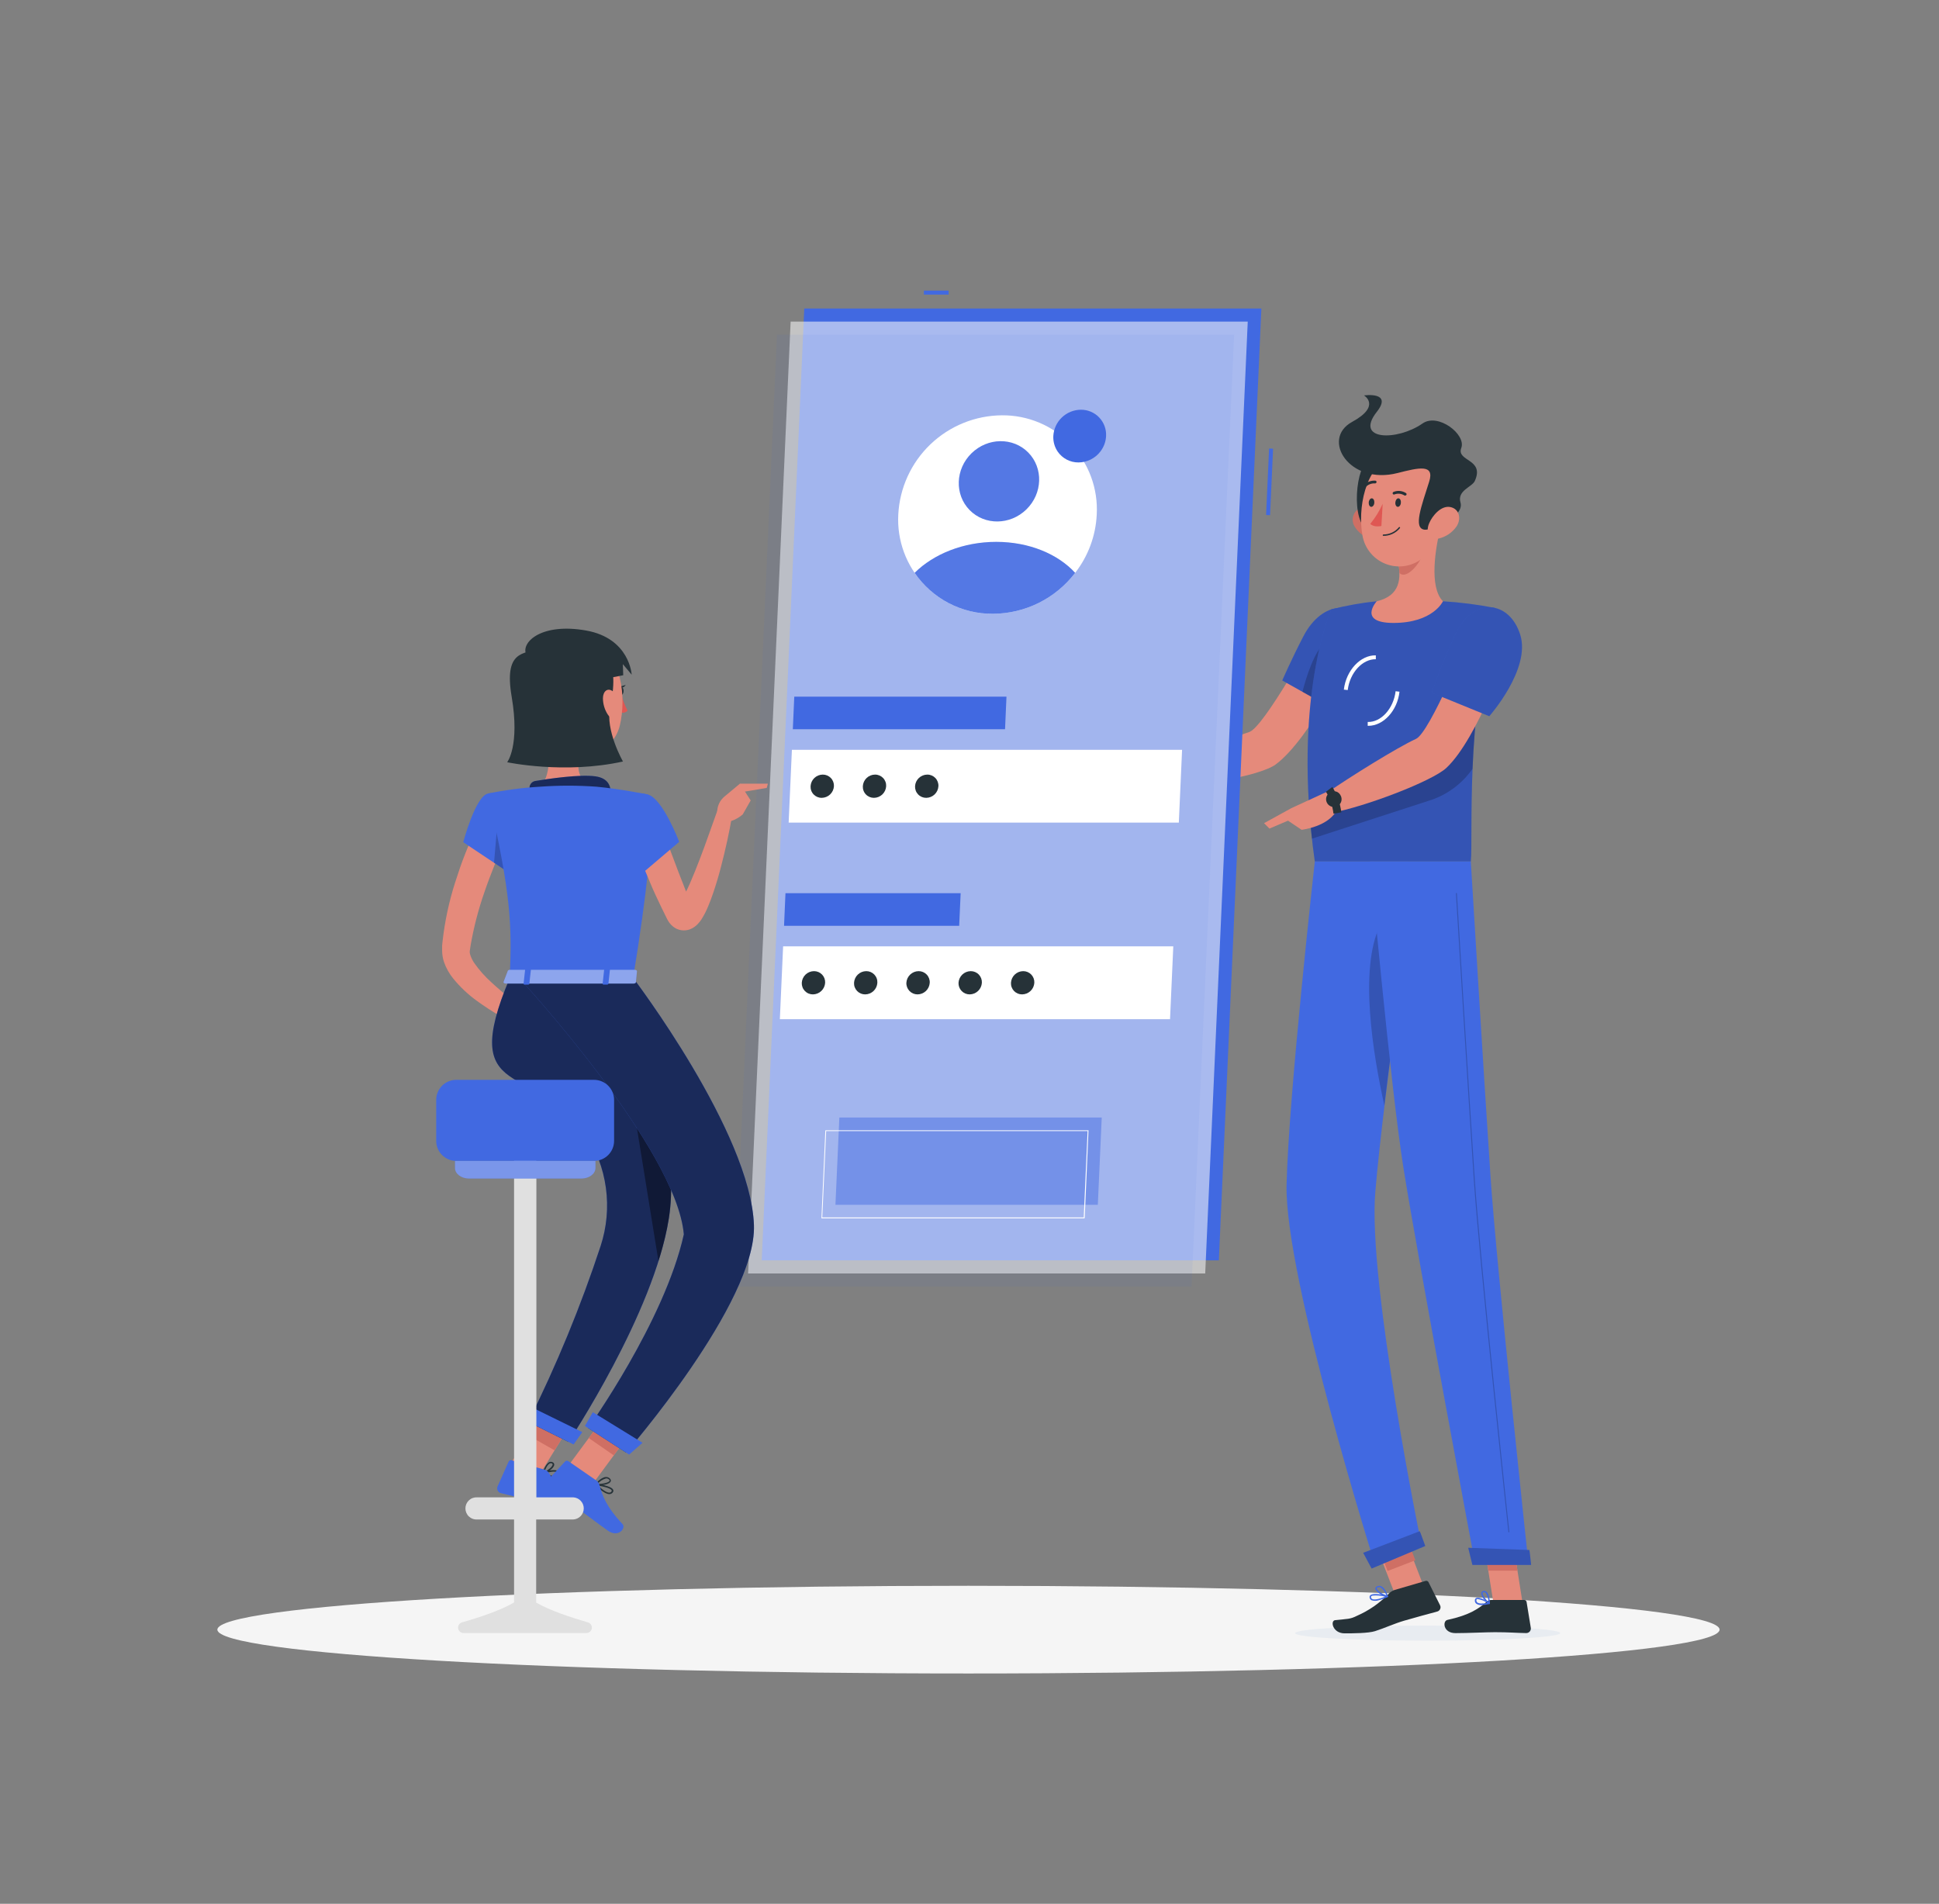 <svg width="442" height="434" viewBox="0 0 442 434" fill="none" xmlns="http://www.w3.org/2000/svg">
<rect x="0" y="0" width="442" height="434" fill="#808080" stroke="none"/>
<path d="M220.766 381.495C315.327 381.495 391.984 377.02 391.984 371.499C391.984 365.978 315.327 361.502 220.766 361.502C126.206 361.502 49.549 365.978 49.549 371.499C49.549 377.02 126.206 381.495 220.766 381.495Z" fill="#F5F5F5"/>
<path d="M308.411 148.251L299.651 144.719C299.651 144.719 288.091 165.797 284.78 166.866C280.276 168.314 270.951 172.341 265.423 173.047C264.672 173.93 263.445 176.677 263.56 177.675C270.986 180.156 287.305 176.862 290.802 174.266C298.759 168.376 308.411 148.251 308.411 148.251Z" fill="#E58A7B"/>
<path d="M311.104 143.456C312.738 149.487 303.889 161.62 303.889 161.62L292.295 155.121C292.295 155.121 294.467 150.132 297.116 145.054C301.364 136.85 309.241 136.577 311.104 143.456Z" fill="#4169E1"/>
<path opacity="0.2" d="M311.104 143.456C312.738 149.487 303.889 161.62 303.889 161.62L292.295 155.121C292.295 155.121 294.467 150.132 297.116 145.054C301.364 136.85 309.241 136.577 311.104 143.456Z" fill="black"/>
<path opacity="0.2" d="M296.896 157.717L301.461 160.278L302.265 146.264C299.607 148.304 297.734 154.45 296.896 157.717Z" fill="black"/>
<path d="M303.474 138.917C303.474 138.917 294.449 158.998 299.713 196.387H335.274C335.839 190.929 333.967 164.296 340.74 138.581C336.839 137.819 332.892 137.314 328.924 137.071C323.892 136.78 318.847 136.78 313.815 137.071C310.327 137.425 306.87 138.042 303.474 138.917Z" fill="#4169E1"/>
<path opacity="0.2" d="M303.474 138.917C303.474 138.917 294.449 158.998 299.713 196.387H335.274C335.839 190.929 333.967 164.296 340.74 138.581C336.839 137.819 332.892 137.314 328.924 137.071C323.892 136.78 318.847 136.78 313.815 137.071C310.327 137.425 306.87 138.042 303.474 138.917Z" fill="black"/>
<g style="mix-blend-mode:multiply">
<path d="M295.227 372.293C295.174 373.247 308.658 374.015 325.339 374.015C342.02 374.015 355.602 373.247 355.655 372.293C355.708 371.34 342.232 370.58 325.542 370.58C308.852 370.58 295.288 371.349 295.227 372.293Z" fill="#E8ECF1"/>
</g>
<path d="M318.964 347.235L312.657 349.676L318.09 363.711L324.397 361.27L318.964 347.235Z" fill="#E58A7B"/>
<path d="M347.089 365.503H340.44L338.002 350.111H344.652L347.089 365.503Z" fill="#E58A7B"/>
<path d="M339.98 364.734H347.451C347.581 364.735 347.706 364.781 347.805 364.865C347.903 364.949 347.969 365.066 347.99 365.194L348.952 371.101C348.973 371.25 348.961 371.4 348.917 371.544C348.874 371.687 348.801 371.819 348.702 371.931C348.603 372.044 348.481 372.133 348.345 372.194C348.208 372.255 348.06 372.286 347.91 372.285C345.305 372.24 344.051 372.081 340.766 372.081C338.744 372.081 334.585 372.293 331.777 372.293C328.968 372.293 328.783 369.538 329.94 369.282C335.132 368.161 337.146 366.633 338.876 365.149C339.182 364.881 339.574 364.734 339.98 364.734Z" fill="#263238"/>
<path d="M317.904 362.456L324.968 360.39C325.094 360.354 325.229 360.363 325.349 360.414C325.47 360.466 325.569 360.557 325.631 360.672L328.28 365.971C328.341 366.105 328.373 366.251 328.372 366.399C328.371 366.547 328.338 366.693 328.275 366.827C328.212 366.96 328.12 367.079 328.007 367.173C327.893 367.268 327.76 367.337 327.617 367.375C325.048 368.081 323.326 368.514 320.111 369.45C317.895 370.095 315.634 371.145 313.444 371.843C311.925 372.329 308.358 372.346 306.512 372.346C303.783 372.346 303.174 369.468 304.349 369.335C307.307 369.008 307.704 369.159 309.338 368.337C312.011 367.169 314.434 365.496 316.473 363.41C316.858 362.971 317.351 362.642 317.904 362.456Z" fill="#263238"/>
<path d="M266.536 173.012L259.224 169.948L256.213 178.054C259.21 178.511 262.258 178.511 265.255 178.054L266.536 173.012Z" fill="#E58A7B"/>
<path d="M253.784 169.736L253.59 175.123L256.213 178.037L259.224 169.93L253.784 169.736Z" fill="#E58A7B"/>
<path d="M319.829 348.426L313.502 350.869L316.304 358.127L322.631 355.684L319.829 348.426Z" fill="#CF6F64"/>
<path d="M344.652 350.111H338.002L339.265 358.05H345.915L344.652 350.111Z" fill="#CF6F64"/>
<path opacity="0.2" d="M298.582 186.276C298.715 187.874 298.865 189.508 299.059 191.185L325.498 182.602C329.627 181.378 333.215 178.784 335.671 175.246C335.777 172.888 335.909 170.407 336.112 167.819C336.201 166.565 336.307 165.276 336.422 163.969C336.536 162.662 336.695 161.214 336.863 159.819L298.582 186.276Z" fill="black"/>
<path d="M307.219 157.311L306.335 157.205C306.857 152.79 310.15 149.311 313.621 149.399V150.282C310.583 150.22 307.687 153.355 307.219 157.311Z" fill="white"/>
<path d="M311.925 165.462H311.775V164.579C314.813 164.693 317.665 161.523 318.133 157.576L319.016 157.682C318.548 162 315.36 165.462 311.925 165.462Z" fill="white"/>
<path d="M328.43 120.054C327.185 124.92 325.719 133.83 328.924 137.071C328.924 137.071 326.681 142.007 317.648 142.007C309.391 142.007 313.815 137.071 313.815 137.071C319.308 135.782 319.405 131.773 318.681 127.976L328.43 120.054Z" fill="#E58A7B"/>
<path d="M324.456 123.287L318.69 127.976C318.868 128.848 318.972 129.735 318.999 130.625C320.685 132.303 324.067 128.055 324.412 125.883C324.587 125.028 324.602 124.147 324.456 123.287Z" fill="#CF6F64"/>
<path d="M308.773 119.993C309.174 120.688 309.714 121.293 310.36 121.77C311.006 122.248 311.743 122.586 312.526 122.766C314.645 123.234 315.705 121.282 315.122 119.322C314.601 117.555 312.861 115.18 310.707 115.586C310.245 115.681 309.813 115.886 309.447 116.182C309.08 116.478 308.79 116.858 308.601 117.29C308.412 117.721 308.328 118.192 308.358 118.662C308.388 119.132 308.53 119.589 308.773 119.993Z" fill="#CF6F64"/>
<path d="M312.279 104.424C308.976 105.934 307.81 119.057 311.961 120.999C316.111 122.942 318.531 101.554 312.279 104.424Z" fill="#263238"/>
<path d="M329.436 112.734C328.642 119.322 328.553 123.198 325.021 126.571C323.927 127.691 322.544 128.486 321.026 128.869C319.508 129.252 317.914 129.208 316.419 128.743C314.924 128.277 313.587 127.407 312.556 126.229C311.525 125.051 310.839 123.611 310.574 122.068C309.506 116.151 310.98 106.376 317.586 103.753C318.974 103.141 320.5 102.911 322.006 103.087C323.513 103.264 324.945 103.84 326.154 104.756C327.363 105.672 328.305 106.895 328.882 108.298C329.459 109.701 329.651 111.232 329.436 112.734Z" fill="#E58A7B"/>
<path d="M318.584 107.833C323.476 106.588 327.07 105.74 325.781 109.811C324.076 115.251 322.028 120.514 324.774 120.752C326.452 120.902 333.869 117.759 332.925 114.571C332.103 111.798 335.574 111.038 336.192 109.634C338.479 104.548 331.936 105.219 333.101 102.128C334.267 99.037 327.803 94.057 324.271 96.538C318.522 100.548 308.658 100.486 313.842 93.889C317.559 89.183 310.927 90.145 310.927 90.145C310.927 90.145 314.937 92.52 308.19 96.194C301.055 100.115 307.598 110.65 318.584 107.833Z" fill="#263238"/>
<path d="M332.033 119.993C331.067 121.39 329.616 122.379 327.962 122.766C325.781 123.234 324.942 121.282 325.763 119.322C326.496 117.555 328.509 115.18 330.593 115.586C332.677 115.992 333.154 118.262 332.033 119.993Z" fill="#E58A7B"/>
<path d="M299.713 196.387C299.713 196.387 293.743 249.812 293.275 270.087C292.798 291.175 313.506 356.972 313.506 356.972L324.103 352.557C324.103 352.557 311.74 292.438 313.506 271.73C315.378 249.15 323.114 196.422 323.114 196.422L299.713 196.387Z" fill="#4169E1"/>
<path opacity="0.2" d="M314.548 211.055C309.788 220.927 312.994 240.452 315.572 252.02C316.553 243.852 317.718 234.986 318.822 226.782C318.716 214.172 317.736 204.432 314.548 211.055Z" fill="black"/>
<path d="M323.635 349.06C323.688 349.06 324.889 352.433 324.889 352.433L312.667 357.573L310.742 353.987L323.635 349.06Z" fill="#4169E1"/>
<path d="M312.332 196.387C312.332 196.387 316.897 247.198 319.917 266.228C323.237 287.078 336.254 356.513 336.254 356.513H348.431C348.431 356.513 341.137 288.764 339.76 268.118C338.258 245.724 335.274 196.387 335.274 196.387H312.332Z" fill="#4169E1"/>
<path d="M348.617 353.343C348.67 353.343 349.023 356.743 349.023 356.743H335.636L334.682 352.839L348.617 353.343Z" fill="#4169E1"/>
<path opacity="0.2" d="M343.954 349.316C343.926 349.316 343.9 349.307 343.879 349.289C343.857 349.271 343.844 349.246 343.839 349.219C343.769 348.601 337.19 287.404 335.954 268.86C334.611 248.744 331.909 204.122 331.883 203.672C331.881 203.657 331.883 203.643 331.888 203.629C331.893 203.615 331.9 203.602 331.91 203.591C331.92 203.58 331.932 203.572 331.946 203.566C331.959 203.56 331.974 203.557 331.989 203.557C332.018 203.557 332.045 203.568 332.067 203.588C332.088 203.607 332.101 203.634 332.103 203.663C332.103 204.113 334.832 248.699 336.174 268.851C337.411 287.395 343.989 348.548 344.051 349.21C344.054 349.225 344.053 349.24 344.05 349.254C344.046 349.268 344.039 349.282 344.03 349.293C344.021 349.305 344.009 349.315 343.996 349.322C343.983 349.328 343.969 349.333 343.954 349.334V349.316Z" fill="black"/>
<path d="M319.334 114.571C319.334 115.109 318.999 115.542 318.645 115.542C318.292 115.542 318.036 115.109 318.071 114.571C318.107 114.032 318.407 113.599 318.76 113.599C319.113 113.599 319.37 114.041 319.334 114.571Z" fill="#263238"/>
<path d="M313.276 114.571C313.276 115.109 312.932 115.542 312.588 115.542C312.243 115.542 311.978 115.109 312.005 114.571C312.031 114.032 312.349 113.599 312.702 113.599C313.056 113.599 313.312 114.041 313.276 114.571Z" fill="#263238"/>
<path d="M315.184 114.844C314.447 116.489 313.497 118.03 312.358 119.428C313.241 120.311 314.892 119.904 314.892 119.904L315.184 114.844Z" fill="#DF5753"/>
<path d="M315.343 122.156C315.322 122.156 315.302 122.152 315.283 122.144C315.264 122.136 315.247 122.124 315.233 122.109C315.219 122.094 315.208 122.077 315.201 122.057C315.194 122.038 315.191 122.018 315.193 121.997C315.195 121.954 315.214 121.914 315.245 121.884C315.276 121.855 315.317 121.838 315.36 121.838C316.036 121.843 316.704 121.696 317.315 121.409C317.926 121.122 318.465 120.701 318.893 120.178C318.923 120.151 318.962 120.137 319.003 120.137C319.044 120.137 319.083 120.151 319.113 120.178C319.142 120.208 319.158 120.247 319.158 120.289C319.158 120.33 319.142 120.369 319.113 120.399C318.656 120.955 318.08 121.401 317.427 121.705C316.775 122.009 316.063 122.163 315.343 122.156Z" fill="#263238"/>
<path d="M320.412 112.946C320.369 112.967 320.322 112.979 320.275 112.979C320.227 112.979 320.18 112.967 320.138 112.946C319.807 112.732 319.432 112.599 319.04 112.558C318.649 112.517 318.254 112.568 317.886 112.707C317.85 112.725 317.811 112.736 317.771 112.738C317.731 112.741 317.691 112.736 317.653 112.722C317.615 112.709 317.58 112.689 317.551 112.662C317.521 112.635 317.497 112.602 317.48 112.566C317.447 112.487 317.446 112.399 317.478 112.32C317.509 112.241 317.57 112.177 317.648 112.142C318.109 111.954 318.61 111.879 319.106 111.925C319.603 111.972 320.081 112.137 320.5 112.407C320.534 112.43 320.563 112.46 320.585 112.494C320.607 112.528 320.623 112.567 320.63 112.607C320.637 112.647 320.637 112.688 320.628 112.728C320.619 112.768 320.603 112.806 320.579 112.84C320.535 112.89 320.476 112.927 320.412 112.946Z" fill="#263238"/>
<path d="M310.936 111.18C310.889 111.168 310.846 111.144 310.813 111.109C310.783 111.08 310.76 111.046 310.744 111.008C310.728 110.97 310.72 110.929 310.72 110.888C310.72 110.847 310.728 110.807 310.744 110.769C310.76 110.731 310.783 110.696 310.813 110.668C311.151 110.288 311.573 109.992 312.044 109.802C312.516 109.612 313.025 109.533 313.532 109.573C313.573 109.579 313.612 109.593 313.647 109.615C313.682 109.637 313.711 109.666 313.735 109.7C313.758 109.734 313.774 109.772 313.782 109.813C313.789 109.853 313.789 109.895 313.78 109.935C313.761 110.016 313.713 110.088 313.644 110.137C313.576 110.186 313.492 110.208 313.409 110.2C313.008 110.174 312.606 110.241 312.234 110.394C311.862 110.547 311.53 110.782 311.263 111.083C311.223 111.127 311.171 111.16 311.113 111.177C311.056 111.194 310.994 111.195 310.936 111.18Z" fill="#263238"/>
<path d="M344.157 147.271L334.973 144.824C334.973 144.824 325.966 166.998 322.778 168.438C318.451 170.416 307.492 177.268 302.83 180.509C302.574 181.613 302.777 184.536 303.36 185.34C311.307 183.891 326.522 178.037 329.701 175.061C336.951 168.27 344.157 147.271 344.157 147.271Z" fill="#E58A7B"/>
<path d="M337.746 365.9C337.298 365.935 336.851 365.814 336.483 365.556C336.37 365.453 336.285 365.322 336.237 365.177C336.189 365.031 336.179 364.876 336.21 364.725C336.215 364.632 336.246 364.541 336.299 364.463C336.352 364.386 336.425 364.324 336.51 364.284C337.252 363.904 339.327 365.22 339.565 365.37C339.591 365.386 339.612 365.411 339.623 365.439C339.634 365.468 339.636 365.499 339.627 365.529C339.62 365.56 339.604 365.588 339.583 365.611C339.561 365.635 339.534 365.652 339.503 365.662C338.928 365.803 338.339 365.883 337.746 365.9ZM336.863 364.522C336.796 364.508 336.727 364.508 336.66 364.522C336.626 364.54 336.598 364.566 336.579 364.599C336.56 364.632 336.552 364.67 336.554 364.708C336.53 364.811 336.534 364.918 336.565 365.018C336.596 365.119 336.653 365.21 336.731 365.282C337.075 365.591 337.94 365.626 339.08 365.405C338.401 364.959 337.637 364.658 336.837 364.522H336.863Z" fill="#4169E1"/>
<path d="M339.459 365.662C339.436 365.669 339.412 365.669 339.389 365.662C338.726 365.291 337.481 363.834 337.667 363.092C337.694 362.974 337.761 362.869 337.855 362.794C337.95 362.719 338.067 362.677 338.188 362.677C338.306 362.661 338.427 362.671 338.541 362.706C338.655 362.741 338.761 362.8 338.85 362.88C339.583 363.507 339.627 365.432 339.627 365.529C339.631 365.558 339.626 365.588 339.611 365.613C339.597 365.639 339.575 365.659 339.548 365.67C339.518 365.676 339.487 365.673 339.459 365.662ZM338.276 362.968H338.214C338.011 362.968 337.985 363.083 337.976 363.127C337.87 363.56 338.656 364.664 339.309 365.185C339.306 364.439 339.075 363.711 338.647 363.101C338.544 363.011 338.412 362.964 338.276 362.968Z" fill="#4169E1"/>
<path d="M314.301 364.796C313.76 364.985 313.172 364.985 312.632 364.796C312.509 364.73 312.405 364.633 312.329 364.516C312.254 364.399 312.209 364.264 312.199 364.125C312.188 364.038 312.199 363.949 312.231 363.867C312.264 363.785 312.317 363.713 312.384 363.657C313.091 363.021 315.979 363.657 316.305 363.781C316.336 363.789 316.364 363.807 316.383 363.833C316.402 363.858 316.412 363.89 316.411 363.922C316.413 363.955 316.404 363.988 316.387 364.016C316.37 364.044 316.344 364.067 316.314 364.081C315.664 364.374 314.99 364.614 314.301 364.796ZM312.861 363.745C312.76 363.766 312.666 363.811 312.588 363.878C312.559 363.899 312.538 363.927 312.525 363.96C312.513 363.993 312.51 364.029 312.517 364.063C312.523 364.156 312.552 364.246 312.601 364.324C312.65 364.403 312.719 364.468 312.8 364.514C313.268 364.761 314.354 364.567 315.758 363.975C314.812 363.736 313.833 363.659 312.861 363.745Z" fill="#4169E1"/>
<path d="M316.288 364.081H316.217C315.334 363.922 313.568 362.906 313.515 362.147C313.515 361.97 313.594 361.723 314.018 361.582C314.161 361.531 314.313 361.509 314.465 361.518C314.617 361.527 314.765 361.567 314.901 361.635C315.855 362.103 316.358 363.798 316.385 363.878C316.391 363.905 316.39 363.932 316.382 363.959C316.375 363.985 316.36 364.009 316.341 364.028C316.327 364.05 316.309 364.068 316.288 364.081ZM314.195 361.847H314.106C313.833 361.944 313.833 362.059 313.833 362.094C313.833 362.553 315.113 363.392 316.005 363.675C315.8 362.965 315.365 362.344 314.769 361.909C314.591 361.818 314.387 361.796 314.195 361.847Z" fill="#4169E1"/>
<path d="M303.58 179.988L294.37 184.227L293.301 186.876L296.701 189.163C296.701 189.163 303.059 188.475 304.87 184.386L303.58 179.988Z" fill="#E58A7B"/>
<path d="M303.969 185.49C303.763 183.72 303.179 182.015 302.256 180.491L303.713 179.396C304.809 181.152 305.508 183.126 305.762 185.181L303.969 185.49Z" fill="#263238"/>
<path d="M305.541 181.242C305.735 181.548 305.831 181.907 305.815 182.27C305.798 182.632 305.671 182.981 305.449 183.268C305.227 183.556 304.923 183.768 304.576 183.876C304.23 183.984 303.858 183.983 303.513 183.872C303.167 183.762 302.864 183.547 302.644 183.258C302.425 182.969 302.299 182.62 302.286 182.257C302.272 181.894 302.37 181.536 302.567 181.231C302.764 180.927 303.05 180.69 303.386 180.553C303.763 180.361 304.202 180.326 304.605 180.454C305.009 180.583 305.345 180.867 305.541 181.242Z" fill="#263238"/>
<path d="M288.144 187.653L289.372 188.889L297.637 185.357L294.37 184.227L288.144 187.653Z" fill="#E58A7B"/>
<path opacity="0.2" d="M323.635 349.06C323.688 349.06 324.889 352.433 324.889 352.433L312.667 357.573L310.742 353.987L323.635 349.06Z" fill="black"/>
<path opacity="0.2" d="M348.617 353.343C348.67 353.343 349.023 356.743 349.023 356.743H335.636L334.682 352.839L348.617 353.343Z" fill="black"/>
<path d="M346.55 144.727C348.979 152.56 339.486 163.272 339.486 163.272L326.372 157.92C327.927 153.393 329.719 148.951 331.741 144.613C335.768 135.932 344.095 136.824 346.55 144.727Z" fill="#4169E1"/>
<path opacity="0.2" d="M346.55 144.727C348.979 152.56 339.486 163.272 339.486 163.272L326.372 157.92C327.927 153.393 329.719 148.951 331.741 144.613C335.768 135.932 344.095 136.824 346.55 144.727Z" fill="black"/>
<path d="M216.245 66.249H210.602V67.159H216.245V66.249Z" fill="#4169E1"/>
<path d="M289.291 102.249L288.608 117.405L289.516 117.445L290.199 102.29L289.291 102.249Z" fill="#4169E1"/>
<path d="M287.535 70.329H183.333L173.637 287.316H277.839L287.535 70.329Z" fill="#4169E1"/>
<path opacity="0.56" d="M284.427 73.314H180.225L170.529 290.301H274.731L284.427 73.314Z" fill="#FAFAFA"/>
<path opacity="0.07" d="M281.318 76.29H177.116L167.412 293.277H271.613L281.318 76.29Z" fill="#4169E1"/>
<path d="M269.459 170.928H180.516L179.775 187.53H268.717L269.459 170.928Z" fill="white"/>
<path d="M229.429 158.812H181.055L180.728 166.239H229.103L229.429 158.812Z" fill="#4169E1"/>
<path d="M267.454 215.735H178.512L177.77 232.336H266.712L267.454 215.735Z" fill="white"/>
<path opacity="0.47" d="M251.144 254.757H191.334L190.442 274.653H250.252L251.144 254.757Z" fill="#4169E1"/>
<path d="M247.144 277.744H187.334C187.307 277.75 187.28 277.75 187.254 277.744C187.245 277.718 187.245 277.69 187.254 277.664L188.137 257.76C188.137 257.746 188.14 257.733 188.145 257.72C188.151 257.708 188.159 257.697 188.169 257.688C188.179 257.679 188.19 257.672 188.203 257.667C188.216 257.663 188.23 257.661 188.243 257.663H248.053C248.064 257.657 248.076 257.654 248.088 257.654C248.101 257.654 248.113 257.657 248.124 257.663C248.13 257.673 248.133 257.685 248.133 257.698C248.133 257.71 248.13 257.722 248.124 257.733L247.258 277.682C247.248 277.702 247.231 277.719 247.211 277.73C247.19 277.741 247.167 277.746 247.144 277.744ZM187.44 277.532H247.038L247.921 257.839H188.323L187.44 277.532Z" fill="white"/>
<path d="M218.983 203.619H179.05L178.724 211.054H218.647L218.983 203.619Z" fill="#4169E1"/>
<path d="M250.005 117.299C249.776 122.131 248.058 126.773 245.086 130.59C242.886 133.472 240.054 135.812 236.809 137.43C233.564 139.048 229.991 139.901 226.365 139.924C223.435 139.946 220.531 139.368 217.832 138.226C215.134 137.083 212.698 135.4 210.674 133.281C208.651 131.161 207.083 128.65 206.066 125.902C205.05 123.153 204.607 120.226 204.765 117.299C205.076 111.227 207.694 105.503 212.085 101.298C216.476 97.093 222.308 94.724 228.387 94.675C231.32 94.648 234.227 95.222 236.929 96.363C239.63 97.503 242.07 99.185 244.096 101.306C246.122 103.426 247.691 105.939 248.708 108.69C249.724 111.441 250.165 114.371 250.005 117.299Z" fill="white"/>
<path d="M252.133 99.408C252.075 100.693 251.618 101.928 250.826 102.941C250.24 103.706 249.486 104.328 248.623 104.758C247.76 105.188 246.81 105.415 245.846 105.422C244.911 105.428 243.99 105.205 243.162 104.772C242.333 104.339 241.624 103.711 241.095 102.941C240.394 101.9 240.047 100.662 240.106 99.408C240.191 97.796 240.888 96.277 242.055 95.162C243.221 94.046 244.77 93.417 246.384 93.404C247.163 93.396 247.935 93.549 248.653 93.852C249.37 94.154 250.018 94.6 250.557 95.163C251.096 95.726 251.513 96.392 251.784 97.123C252.055 97.853 252.174 98.631 252.133 99.408Z" fill="#4169E1"/>
<path d="M190.098 179.229C190.055 179.94 189.745 180.609 189.228 181.101C188.712 181.593 188.029 181.87 187.316 181.878C186.972 181.882 186.63 181.815 186.313 181.682C185.995 181.549 185.709 181.352 185.47 181.104C185.232 180.856 185.047 180.561 184.927 180.239C184.807 179.916 184.755 179.572 184.773 179.229C184.811 178.516 185.12 177.844 185.637 177.352C186.154 176.859 186.84 176.583 187.554 176.579C187.898 176.577 188.239 176.644 188.556 176.778C188.873 176.911 189.159 177.108 189.397 177.356C189.635 177.604 189.82 177.898 189.94 178.22C190.061 178.542 190.114 178.885 190.098 179.229Z" fill="#263238"/>
<path d="M202.001 179.229C201.961 179.941 201.651 180.611 201.134 181.103C200.618 181.595 199.933 181.872 199.22 181.878C198.876 181.881 198.536 181.813 198.219 181.68C197.903 181.546 197.617 181.349 197.38 181.101C197.142 180.853 196.958 180.559 196.839 180.237C196.719 179.915 196.667 179.572 196.685 179.229C196.723 178.517 197.032 177.847 197.547 177.355C198.062 176.862 198.746 176.585 199.458 176.58C199.802 176.575 200.144 176.642 200.461 176.775C200.778 176.908 201.065 177.105 201.304 177.353C201.542 177.601 201.727 177.896 201.847 178.219C201.967 178.541 202.019 178.885 202.001 179.229Z" fill="#263238"/>
<path d="M213.914 179.229C213.873 179.941 213.563 180.611 213.047 181.103C212.53 181.595 211.846 181.872 211.132 181.878C210.788 181.881 210.448 181.813 210.131 181.68C209.814 181.546 209.528 181.35 209.29 181.101C209.051 180.853 208.867 180.559 208.746 180.237C208.626 179.915 208.572 179.572 208.589 179.229C208.629 178.516 208.939 177.846 209.456 177.354C209.973 176.862 210.657 176.585 211.371 176.58C211.715 176.575 212.056 176.642 212.374 176.775C212.691 176.908 212.978 177.105 213.216 177.353C213.455 177.601 213.639 177.896 213.759 178.219C213.879 178.541 213.932 178.885 213.914 179.229Z" fill="#263238"/>
<path d="M188.093 224.036C188.051 224.747 187.74 225.416 187.224 225.908C186.708 226.399 186.024 226.677 185.311 226.685C184.968 226.688 184.627 226.62 184.31 226.487C183.993 226.353 183.707 226.156 183.469 225.908C183.231 225.66 183.046 225.366 182.925 225.044C182.805 224.722 182.751 224.379 182.768 224.036C182.808 223.323 183.118 222.653 183.635 222.161C184.152 221.669 184.836 221.392 185.55 221.386C185.894 221.383 186.234 221.451 186.551 221.584C186.868 221.718 187.154 221.915 187.392 222.163C187.63 222.411 187.815 222.705 187.936 223.027C188.056 223.349 188.11 223.692 188.093 224.036Z" fill="#263238"/>
<path d="M199.997 224.036C199.956 224.746 199.648 225.415 199.133 225.907C198.618 226.399 197.936 226.677 197.224 226.685C196.88 226.689 196.538 226.622 196.221 226.489C195.903 226.356 195.617 226.159 195.378 225.911C195.14 225.663 194.955 225.368 194.835 225.046C194.715 224.723 194.663 224.379 194.681 224.036C194.721 223.323 195.031 222.653 195.548 222.161C196.064 221.669 196.749 221.392 197.462 221.386C197.806 221.383 198.146 221.451 198.463 221.584C198.779 221.718 199.065 221.915 199.302 222.163C199.539 222.411 199.724 222.706 199.843 223.028C199.963 223.35 200.015 223.693 199.997 224.036Z" fill="#263238"/>
<path d="M211.936 224.035C211.895 224.748 211.585 225.418 211.069 225.91C210.552 226.402 209.868 226.679 209.154 226.685C208.811 226.686 208.47 226.618 208.154 226.484C207.838 226.35 207.552 226.153 207.314 225.905C207.077 225.658 206.892 225.364 206.771 225.043C206.65 224.721 206.595 224.378 206.611 224.035C206.653 223.324 206.964 222.655 207.48 222.163C207.996 221.671 208.68 221.394 209.393 221.386C209.737 221.382 210.078 221.449 210.396 221.582C210.713 221.715 211 221.912 211.238 222.16C211.476 222.408 211.661 222.703 211.781 223.025C211.901 223.348 211.954 223.692 211.936 224.035Z" fill="#263238"/>
<path d="M223.822 224.036C223.779 224.747 223.469 225.416 222.953 225.908C222.436 226.399 221.753 226.677 221.04 226.685C220.697 226.686 220.357 226.618 220.04 226.484C219.724 226.35 219.438 226.153 219.2 225.905C218.963 225.658 218.778 225.364 218.657 225.043C218.536 224.721 218.481 224.379 218.497 224.036C218.539 223.324 218.85 222.655 219.366 222.163C219.882 221.672 220.566 221.394 221.279 221.386C221.622 221.383 221.963 221.451 222.28 221.584C222.597 221.718 222.883 221.915 223.121 222.163C223.359 222.411 223.544 222.705 223.665 223.027C223.785 223.349 223.839 223.692 223.822 224.036Z" fill="#263238"/>
<path d="M235.779 224.036C235.736 224.747 235.426 225.416 234.909 225.908C234.393 226.399 233.71 226.677 232.997 226.685C232.653 226.689 232.311 226.622 231.994 226.489C231.676 226.356 231.39 226.159 231.151 225.911C230.913 225.663 230.728 225.368 230.608 225.046C230.488 224.723 230.436 224.379 230.454 224.036C230.494 223.323 230.804 222.653 231.321 222.161C231.837 221.669 232.522 221.392 233.235 221.386C233.579 221.383 233.92 221.451 234.237 221.584C234.554 221.718 234.84 221.915 235.078 222.163C235.316 222.411 235.501 222.705 235.621 223.027C235.742 223.349 235.795 223.692 235.779 224.036Z" fill="#263238"/>
<path d="M233.971 116.121C237.667 112.507 237.863 106.713 234.409 103.181C230.955 99.649 225.159 99.715 221.463 103.33C217.766 106.944 217.57 112.738 221.025 116.27C224.479 119.802 230.275 119.735 233.971 116.121Z" fill="#4169E1"/>
<path d="M245.086 130.589C242.886 133.472 240.054 135.812 236.809 137.43C233.564 139.048 229.991 139.901 226.365 139.923C222.849 139.953 219.379 139.117 216.262 137.49C213.145 135.862 210.477 133.492 208.492 130.589C212.784 126.315 219.574 123.525 227.098 123.525C234.622 123.525 241.174 126.315 245.086 130.589Z" fill="#4169E1"/>
<path opacity="0.1" d="M233.971 116.121C237.667 112.507 237.863 106.713 234.409 103.181C230.955 99.649 225.159 99.715 221.463 103.33C217.766 106.944 217.57 112.738 221.025 116.27C224.479 119.802 230.275 119.735 233.971 116.121Z" fill="white"/>
<path opacity="0.1" d="M245.086 130.589C242.886 133.472 240.054 135.812 236.809 137.43C233.564 139.048 229.991 139.901 226.365 139.923C222.849 139.953 219.379 139.117 216.262 137.49C213.145 135.862 210.477 133.492 208.492 130.589C212.784 126.315 219.574 123.525 227.098 123.525C234.622 123.525 241.174 126.315 245.086 130.589Z" fill="white"/>
<path d="M115.161 191.53C114.322 193.367 113.439 195.389 112.67 197.349C111.902 199.31 111.116 201.332 110.436 203.345C109.048 207.313 107.99 211.389 107.275 215.532L107.081 216.83C107.062 217.053 107.083 217.277 107.142 217.492C107.351 218.224 107.679 218.916 108.114 219.541C109.248 221.158 110.563 222.639 112.035 223.956C113.586 225.399 115.213 226.758 116.909 228.027C118.605 229.334 120.388 230.606 122.146 231.807L120.494 234.906C116.298 233.078 112.315 230.795 108.617 228.098C106.644 226.659 104.863 224.973 103.319 223.082C102.403 221.956 101.689 220.68 101.208 219.311C100.929 218.456 100.786 217.562 100.784 216.662C100.784 216.45 100.784 216.141 100.784 215.991V215.558L100.873 214.675C101.379 210.074 102.346 205.536 103.76 201.129C104.449 198.957 105.182 196.793 106.021 194.683C106.86 192.572 107.725 190.506 108.794 188.36L115.161 191.53Z" fill="#E58A7B"/>
<path d="M120.901 231.259L127.144 228.098L125.528 234.95C125.528 234.95 121.245 236.151 119.258 234.067L120.901 231.259Z" fill="#E58A7B"/>
<path d="M132.857 229.219L131.197 234.888L125.528 234.95L127.144 228.098L132.857 229.219Z" fill="#E58A7B"/>
<path d="M141.67 158.468C142.004 159.692 142.469 160.876 143.057 162C142.885 162.195 142.664 162.34 142.417 162.419C142.169 162.498 141.905 162.509 141.653 162.451L141.67 158.468Z" fill="#DF5753"/>
<path d="M141.485 158.521C141.851 158.521 142.147 158.066 142.147 157.506C142.147 156.945 141.851 156.49 141.485 156.49C141.119 156.49 140.822 156.945 140.822 157.506C140.822 158.066 141.119 158.521 141.485 158.521Z" fill="#263238"/>
<path d="M141.291 156.525L142.633 156.146C142.633 156.146 141.979 157.188 141.291 156.525Z" fill="#263238"/>
<path d="M124.424 164.95C125.228 169.056 126.031 176.589 123.152 179.335C123.152 179.335 124.283 183.503 131.921 183.503C140.319 183.503 135.93 179.335 135.93 179.335C131.347 178.24 131.462 174.84 132.266 171.643L124.424 164.95Z" fill="#E58A7B"/>
<path d="M122.19 155.589C122.614 162.451 122.649 165.365 126.111 168.888C131.33 174.187 139.666 172.173 141.299 165.356C142.774 159.174 141.838 149.002 135.118 146.273C133.643 145.665 132.037 145.444 130.453 145.63C128.868 145.816 127.357 146.403 126.063 147.336C124.769 148.268 123.734 149.516 123.056 150.96C122.378 152.404 122.08 153.998 122.19 155.589Z" fill="#E58A7B"/>
<path d="M122.87 147.871C119.426 149.125 114.834 148.189 116.635 158.812C118.543 170.063 115.611 173.763 115.611 173.763C115.611 173.763 128.672 176.544 142.006 173.595C142.006 173.595 137.935 166.477 139.074 161.232C140.531 154.609 139.383 152.163 139.383 152.163C139.383 152.163 127.709 146.105 122.87 147.871Z" fill="#263238"/>
<path d="M137.44 159.166C137.444 160.47 137.818 161.747 138.518 162.848C139.454 164.279 140.558 163.731 140.831 162.212C141.079 160.879 140.893 158.521 139.701 157.603C138.509 156.684 137.458 157.585 137.44 159.166Z" fill="#E58A7B"/>
<path d="M119.876 149.028C118.887 146.246 123.603 141.963 133.581 143.73C143.56 145.496 143.993 153.805 143.993 153.805L141.979 151.403L142.068 153.929L131.815 155.898L119.876 149.028Z" fill="#263238"/>
<path d="M120.724 179.803C120.665 179.4 120.766 178.989 121.005 178.659C121.244 178.329 121.603 178.106 122.004 178.037C125.113 177.524 132.177 176.482 135.727 176.977C138.376 177.348 139.065 178.884 139.18 180.147C139.198 180.368 139.168 180.591 139.093 180.799C139.018 181.008 138.899 181.198 138.744 181.357C138.59 181.516 138.403 181.64 138.196 181.721C137.989 181.802 137.768 181.837 137.546 181.825L122.199 181.136C121.837 181.118 121.492 180.975 121.224 180.732C120.955 180.489 120.778 180.161 120.724 179.803Z" fill="#4169E1"/>
<path opacity="0.6" d="M120.724 179.803C120.665 179.4 120.766 178.989 121.005 178.659C121.244 178.329 121.603 178.106 122.004 178.037C125.113 177.524 132.177 176.482 135.727 176.977C138.376 177.348 139.065 178.884 139.18 180.147C139.198 180.368 139.168 180.591 139.093 180.799C139.018 181.008 138.899 181.198 138.744 181.357C138.59 181.516 138.403 181.64 138.196 181.721C137.989 181.802 137.768 181.837 137.546 181.825L122.199 181.136C121.837 181.118 121.492 180.975 121.224 180.732C120.955 180.489 120.778 180.161 120.724 179.803Z" fill="black"/>
<path d="M129.599 334.074L135.295 338.031L144.823 325.111L139.127 321.164L129.599 334.074Z" fill="#E58A7B"/>
<path d="M116.317 333.818L122.331 337.245L130.764 323.584L124.751 320.157L116.317 333.818Z" fill="#E58A7B"/>
<path d="M144.814 325.111L139.904 331.77L134.208 327.822L139.118 321.164L144.814 325.111Z" fill="#CF6F64"/>
<path d="M124.742 320.157L130.764 323.592L126.42 330.63L120.397 327.195L124.742 320.157Z" fill="#CF6F64"/>
<path d="M134.403 222.932C134.403 222.932 156.638 250.952 152.461 277.753C149.097 299.397 129.581 328.705 129.581 328.705L120.406 324.149C126.873 311.19 132.392 297.779 136.919 284.022C138.315 279.751 138.723 275.219 138.111 270.767C137.499 266.316 135.884 262.061 133.387 258.325C122.119 241.874 104.069 251.667 116.211 222.932H134.403Z" fill="#4169E1"/>
<path opacity="0.6" d="M134.403 222.932C134.403 222.932 156.638 250.952 152.461 277.753C149.097 299.397 129.581 328.705 129.581 328.705L120.406 324.149C126.873 311.19 132.392 297.779 136.919 284.022C138.315 279.751 138.723 275.219 138.111 270.767C137.499 266.316 135.884 262.061 133.387 258.325C122.119 241.874 104.069 251.667 116.211 222.932H134.403Z" fill="black"/>
<path opacity="0.4" d="M145.308 240.929L142.076 237.714C142.076 237.97 148.337 276.622 150.095 287.484C151.132 284.311 151.926 281.064 152.47 277.77C154.537 264.621 150.218 251.19 145.308 240.929Z" fill="black"/>
<path d="M144.328 222.932C144.328 222.932 171.103 258.149 171.862 279.263C172.489 296.924 142.721 331.143 142.721 331.143L134.067 325.544C134.067 325.544 151.49 301.242 155.879 281.391C154.183 261.716 118.331 222.932 118.331 222.932H144.328Z" fill="#4169E1"/>
<path opacity="0.6" d="M144.328 222.932C144.328 222.932 171.103 258.149 171.862 279.263C172.489 296.924 142.721 331.143 142.721 331.143L134.067 325.544C134.067 325.544 151.49 301.242 155.879 281.391C154.183 261.716 118.331 222.932 118.331 222.932H144.328Z" fill="black"/>
<path d="M111.204 180.907C108.343 181.587 105.597 191.989 105.597 191.989L116.785 199.46C116.785 199.46 120.512 191.23 119.205 187.627C117.854 183.874 114.799 180.05 111.204 180.907Z" fill="#4169E1"/>
<path opacity="0.2" d="M113.394 187.609L112.617 196.678L116.777 199.469C117.925 196.883 118.775 194.175 119.311 191.397L113.394 187.609Z" fill="black"/>
<path d="M147.64 181.11C147.64 181.11 150.942 182.266 144.328 222.923H116.194C116.671 211.443 116.679 204.378 111.204 180.907C115.144 180.095 119.137 179.569 123.152 179.335C127.406 179.03 131.676 179.03 135.93 179.335C141.423 179.838 147.64 181.11 147.64 181.11Z" fill="#4169E1"/>
<path d="M150.501 187.609C151.137 189.375 151.808 191.274 152.514 193.102C153.221 194.93 153.892 196.811 154.607 198.665L156.771 204.211L157.318 205.597L157.601 206.286L157.733 206.63C157.733 206.692 157.733 206.692 157.733 206.683C157.572 206.456 157.36 206.269 157.115 206.136C156.766 205.93 156.372 205.812 155.967 205.791C155.631 205.781 155.296 205.844 154.987 205.977C154.581 206.162 154.581 206.242 154.589 206.233C154.663 206.174 154.728 206.106 154.784 206.03C155.273 205.388 155.696 204.699 156.047 203.972C156.462 203.16 156.859 202.295 157.256 201.42C158.033 199.654 158.749 197.826 159.464 195.981C160.179 194.135 160.859 192.272 161.522 190.391L163.535 184.757L166.935 185.64C166.264 189.667 165.398 193.587 164.356 197.579C163.853 199.566 163.261 201.535 162.59 203.522C162.254 204.52 161.884 205.509 161.46 206.524C161.018 207.627 160.474 208.685 159.835 209.686C159.6 210.023 159.34 210.341 159.058 210.639C158.607 211.127 158.06 211.514 157.451 211.779C156.91 212.011 156.325 212.119 155.737 212.097C155.079 212.072 154.438 211.881 153.874 211.54C153.209 211.125 152.657 210.552 152.267 209.871C152.135 209.642 152.02 209.412 151.94 209.244L151.773 208.909L151.437 208.22L150.766 206.851C149.883 205.014 149 203.16 148.231 201.297C147.463 199.433 146.651 197.544 145.891 195.645C145.132 193.746 144.452 191.848 143.807 189.799L150.501 187.609Z" fill="#E58A7B"/>
<path d="M147.64 181.11C151.022 181.913 154.828 191.91 154.828 191.91L144.77 200.467C144.77 200.467 138.262 189.57 139.577 185.975C140.946 182.231 143.224 180.059 147.64 181.11Z" fill="#4169E1"/>
<path d="M165.133 181.595L168.666 178.646L171.12 182.47L169.31 185.658C169.31 185.658 166.431 188.307 163.888 186.956C163.485 186.048 163.388 185.034 163.612 184.067C163.837 183.1 164.371 182.232 165.133 181.595Z" fill="#E58A7B"/>
<path d="M175.041 178.655L174.776 179.617L169.187 180.553L168.639 178.646L175.041 178.655Z" fill="#E58A7B"/>
<path d="M143.41 331.593L133.325 325.076L135.136 321.932L146.465 328.9L143.41 331.593Z" fill="#4169E1"/>
<path d="M126.278 336.785C125.394 336.677 124.543 336.376 123.788 335.902C123.757 335.892 123.73 335.871 123.711 335.844C123.692 335.817 123.681 335.785 123.681 335.752C123.681 335.719 123.692 335.687 123.711 335.66C123.73 335.633 123.757 335.613 123.788 335.602C124.062 335.514 126.437 334.781 127.126 335.346C127.204 335.41 127.262 335.494 127.297 335.589C127.331 335.684 127.339 335.786 127.32 335.885C127.308 336.044 127.255 336.197 127.167 336.33C127.079 336.463 126.959 336.571 126.817 336.644C126.652 336.734 126.467 336.783 126.278 336.785ZM124.292 335.814C125.395 336.379 126.278 336.582 126.702 336.37C126.795 336.319 126.872 336.245 126.928 336.156C126.984 336.066 127.015 335.964 127.02 335.858C127.02 335.717 127.02 335.655 126.941 335.62C126.57 335.32 125.245 335.549 124.274 335.814H124.292Z" fill="#263238"/>
<path d="M123.85 335.964C123.803 335.964 123.759 335.945 123.726 335.911C123.713 335.887 123.706 335.86 123.706 335.832C123.706 335.804 123.713 335.777 123.726 335.752C123.726 335.673 124.3 333.757 125.201 333.324C125.316 333.271 125.441 333.244 125.568 333.244C125.694 333.244 125.819 333.271 125.934 333.324C126.058 333.363 126.165 333.443 126.239 333.55C126.313 333.657 126.348 333.786 126.34 333.916C126.278 334.71 124.662 335.805 123.921 335.991L123.85 335.964ZM125.563 333.553C125.477 333.556 125.393 333.577 125.316 333.615C124.768 333.88 124.318 334.913 124.097 335.54C124.874 335.214 125.943 334.348 125.978 333.863C125.978 333.783 125.978 333.686 125.775 333.598C125.709 333.562 125.637 333.538 125.563 333.527V333.553Z" fill="#263238"/>
<path d="M138.88 340.6C137.882 340.6 136.495 339.32 135.736 338.534C135.717 338.507 135.706 338.474 135.706 338.441C135.706 338.408 135.717 338.375 135.736 338.348C135.753 338.32 135.778 338.297 135.808 338.281C135.837 338.266 135.87 338.258 135.904 338.26C136.257 338.26 139.321 338.719 139.754 339.585C139.8 339.662 139.824 339.751 139.824 339.841C139.824 339.931 139.8 340.019 139.754 340.097C139.689 340.232 139.591 340.348 139.469 340.434C139.347 340.521 139.205 340.575 139.056 340.591L138.88 340.6ZM136.319 338.658C137.432 339.735 138.412 340.335 138.968 340.265C139.065 340.252 139.158 340.216 139.238 340.159C139.318 340.102 139.383 340.026 139.427 339.938C139.447 339.908 139.458 339.872 139.458 339.836C139.458 339.8 139.447 339.765 139.427 339.735C139.198 339.258 137.564 338.852 136.319 338.658Z" fill="#263238"/>
<path d="M136.416 338.613C136.218 338.619 136.02 338.604 135.824 338.569C135.797 338.565 135.771 338.554 135.75 338.537C135.728 338.52 135.711 338.498 135.701 338.472C135.688 338.446 135.681 338.417 135.681 338.388C135.681 338.359 135.688 338.33 135.701 338.304C135.754 338.242 136.946 336.803 138.076 336.706C138.396 336.681 138.713 336.783 138.959 336.989C139.304 337.289 139.286 337.554 139.198 337.721C138.977 338.322 137.449 338.613 136.416 338.613ZM136.186 338.287C137.175 338.34 138.756 338.013 138.959 337.58C138.959 337.58 139.03 337.439 138.8 337.245C138.709 337.165 138.602 337.105 138.487 337.069C138.371 337.032 138.25 337.02 138.129 337.033C137.368 337.245 136.69 337.686 136.186 338.296V338.287Z" fill="#263238"/>
<path d="M124.088 335.011L116.6 332.891C116.471 332.852 116.332 332.862 116.21 332.919C116.088 332.976 115.991 333.076 115.938 333.2L113.412 338.878C113.353 339.024 113.325 339.18 113.33 339.337C113.336 339.494 113.374 339.648 113.444 339.789C113.513 339.93 113.611 340.055 113.732 340.155C113.853 340.255 113.994 340.329 114.145 340.371C116.794 341.06 118.066 341.254 121.36 342.199C123.391 342.764 126.287 343.815 129.087 344.609C131.886 345.404 132.822 342.676 131.736 342.093C126.826 339.497 126.437 337.677 125.095 335.735C124.855 335.383 124.498 335.127 124.088 335.011Z" fill="#4169E1"/>
<path d="M135.939 337.501L129.546 333.085C129.437 333.006 129.304 332.97 129.17 332.983C129.037 332.996 128.913 333.058 128.822 333.156L124.583 337.713C124.48 337.83 124.403 337.969 124.357 338.119C124.311 338.269 124.298 338.426 124.318 338.582C124.338 338.737 124.391 338.886 124.473 339.02C124.555 339.153 124.665 339.267 124.795 339.355C127.047 340.865 128.212 341.475 131.029 343.426C132.795 344.627 136.213 347.294 138.597 348.954C140.981 350.614 142.756 348.336 141.909 347.435C138.111 343.382 137.281 340.839 136.654 338.534C136.546 338.116 136.292 337.75 135.939 337.501Z" fill="#4169E1"/>
<path d="M130.756 329.288L119.232 323.557L120.424 320.431L132.734 326.471L130.756 329.288Z" fill="#4169E1"/>
<path d="M115.77 221.272L114.799 223.815C114.701 224.009 114.931 224.212 115.258 224.212H144.47C144.726 224.212 144.938 224.089 144.955 223.93L145.202 221.404C145.202 221.236 144.999 221.086 144.726 221.086H116.229C116.143 221.078 116.057 221.091 115.977 221.123C115.897 221.155 115.826 221.206 115.77 221.272Z" fill="#4169E1"/>
<path opacity="0.4" d="M115.77 221.272L114.799 223.815C114.701 224.009 114.931 224.212 115.258 224.212H144.47C144.726 224.212 144.938 224.089 144.955 223.93L145.202 221.404C145.202 221.236 144.999 221.086 144.726 221.086H116.229C116.143 221.078 116.057 221.091 115.977 221.123C115.897 221.155 115.826 221.206 115.77 221.272Z" fill="white"/>
<path d="M120.371 224.459H119.602C119.452 224.459 119.338 224.38 119.346 224.283L119.708 221.007C119.708 220.918 119.85 220.839 120 220.839H120.768C120.918 220.839 121.033 220.918 121.024 221.007L120.662 224.283C120.653 224.38 120.521 224.459 120.371 224.459Z" fill="#4169E1"/>
<path d="M138.385 224.459H137.626C137.476 224.459 137.361 224.38 137.37 224.283L137.723 221.007C137.723 220.918 137.873 220.839 138.023 220.839H138.783C138.933 220.839 139.056 220.918 139.039 221.007L138.685 224.283C138.641 224.38 138.544 224.459 138.385 224.459Z" fill="#4169E1"/>
<g style="mix-blend-mode:multiply">
<path d="M119.7 374.007C132.765 374.007 143.357 373.24 143.357 372.294C143.357 371.347 132.765 370.58 119.7 370.58C106.634 370.58 96.042 371.347 96.042 372.294C96.042 373.24 106.634 374.007 119.7 374.007Z" fill="#F5F5F5"/>
</g>
<path d="M134.111 369.874C129.925 368.655 125.281 367.092 122.472 365.459C122.393 365.406 122.305 365.379 122.225 365.335V346.384H130.694C131.337 346.346 131.941 346.064 132.382 345.596C132.824 345.127 133.07 344.507 133.07 343.863C133.07 343.219 132.824 342.6 132.382 342.131C131.941 341.662 131.337 341.38 130.694 341.342H122.269V254.961H117.183V341.342H108.767C108.424 341.322 108.079 341.372 107.756 341.489C107.432 341.607 107.136 341.789 106.886 342.025C106.635 342.262 106.436 342.546 106.299 342.862C106.163 343.179 106.092 343.519 106.092 343.863C106.092 344.208 106.163 344.548 106.299 344.864C106.436 345.18 106.635 345.465 106.886 345.701C107.136 345.937 107.432 346.12 107.756 346.237C108.079 346.355 108.424 346.405 108.767 346.384H117.183V365.309C117.103 365.309 117.024 365.379 116.944 365.432C114.092 367.092 109.482 368.655 105.297 369.848C105.014 369.933 104.771 370.117 104.612 370.366C104.453 370.615 104.389 370.913 104.431 371.205C104.472 371.498 104.617 371.765 104.839 371.96C105.061 372.155 105.346 372.264 105.641 372.267H133.767C134.049 372.248 134.316 372.132 134.524 371.94C134.731 371.748 134.866 371.49 134.906 371.21C134.947 370.93 134.89 370.644 134.745 370.401C134.6 370.158 134.377 369.972 134.111 369.874Z" fill="#E0E0E0"/>
<path d="M135.409 246.165H104.007C101.481 246.165 99.433 248.213 99.433 250.74V260.074C99.433 262.6 101.481 264.648 104.007 264.648H135.409C137.936 264.648 139.984 262.6 139.984 260.074V250.74C139.984 248.213 137.936 246.165 135.409 246.165Z" fill="#4169E1"/>
<path d="M103.716 264.657V266.264C103.716 267.589 105.155 268.666 106.922 268.666H132.531C134.297 268.666 135.736 267.589 135.736 266.264V264.657H103.716Z" fill="#4169E1"/>
<path opacity="0.3" d="M103.716 264.657V266.264C103.716 267.589 105.155 268.666 106.922 268.666H132.531C134.297 268.666 135.736 267.589 135.736 266.264V264.657H103.716Z" fill="white"/>
</svg>
